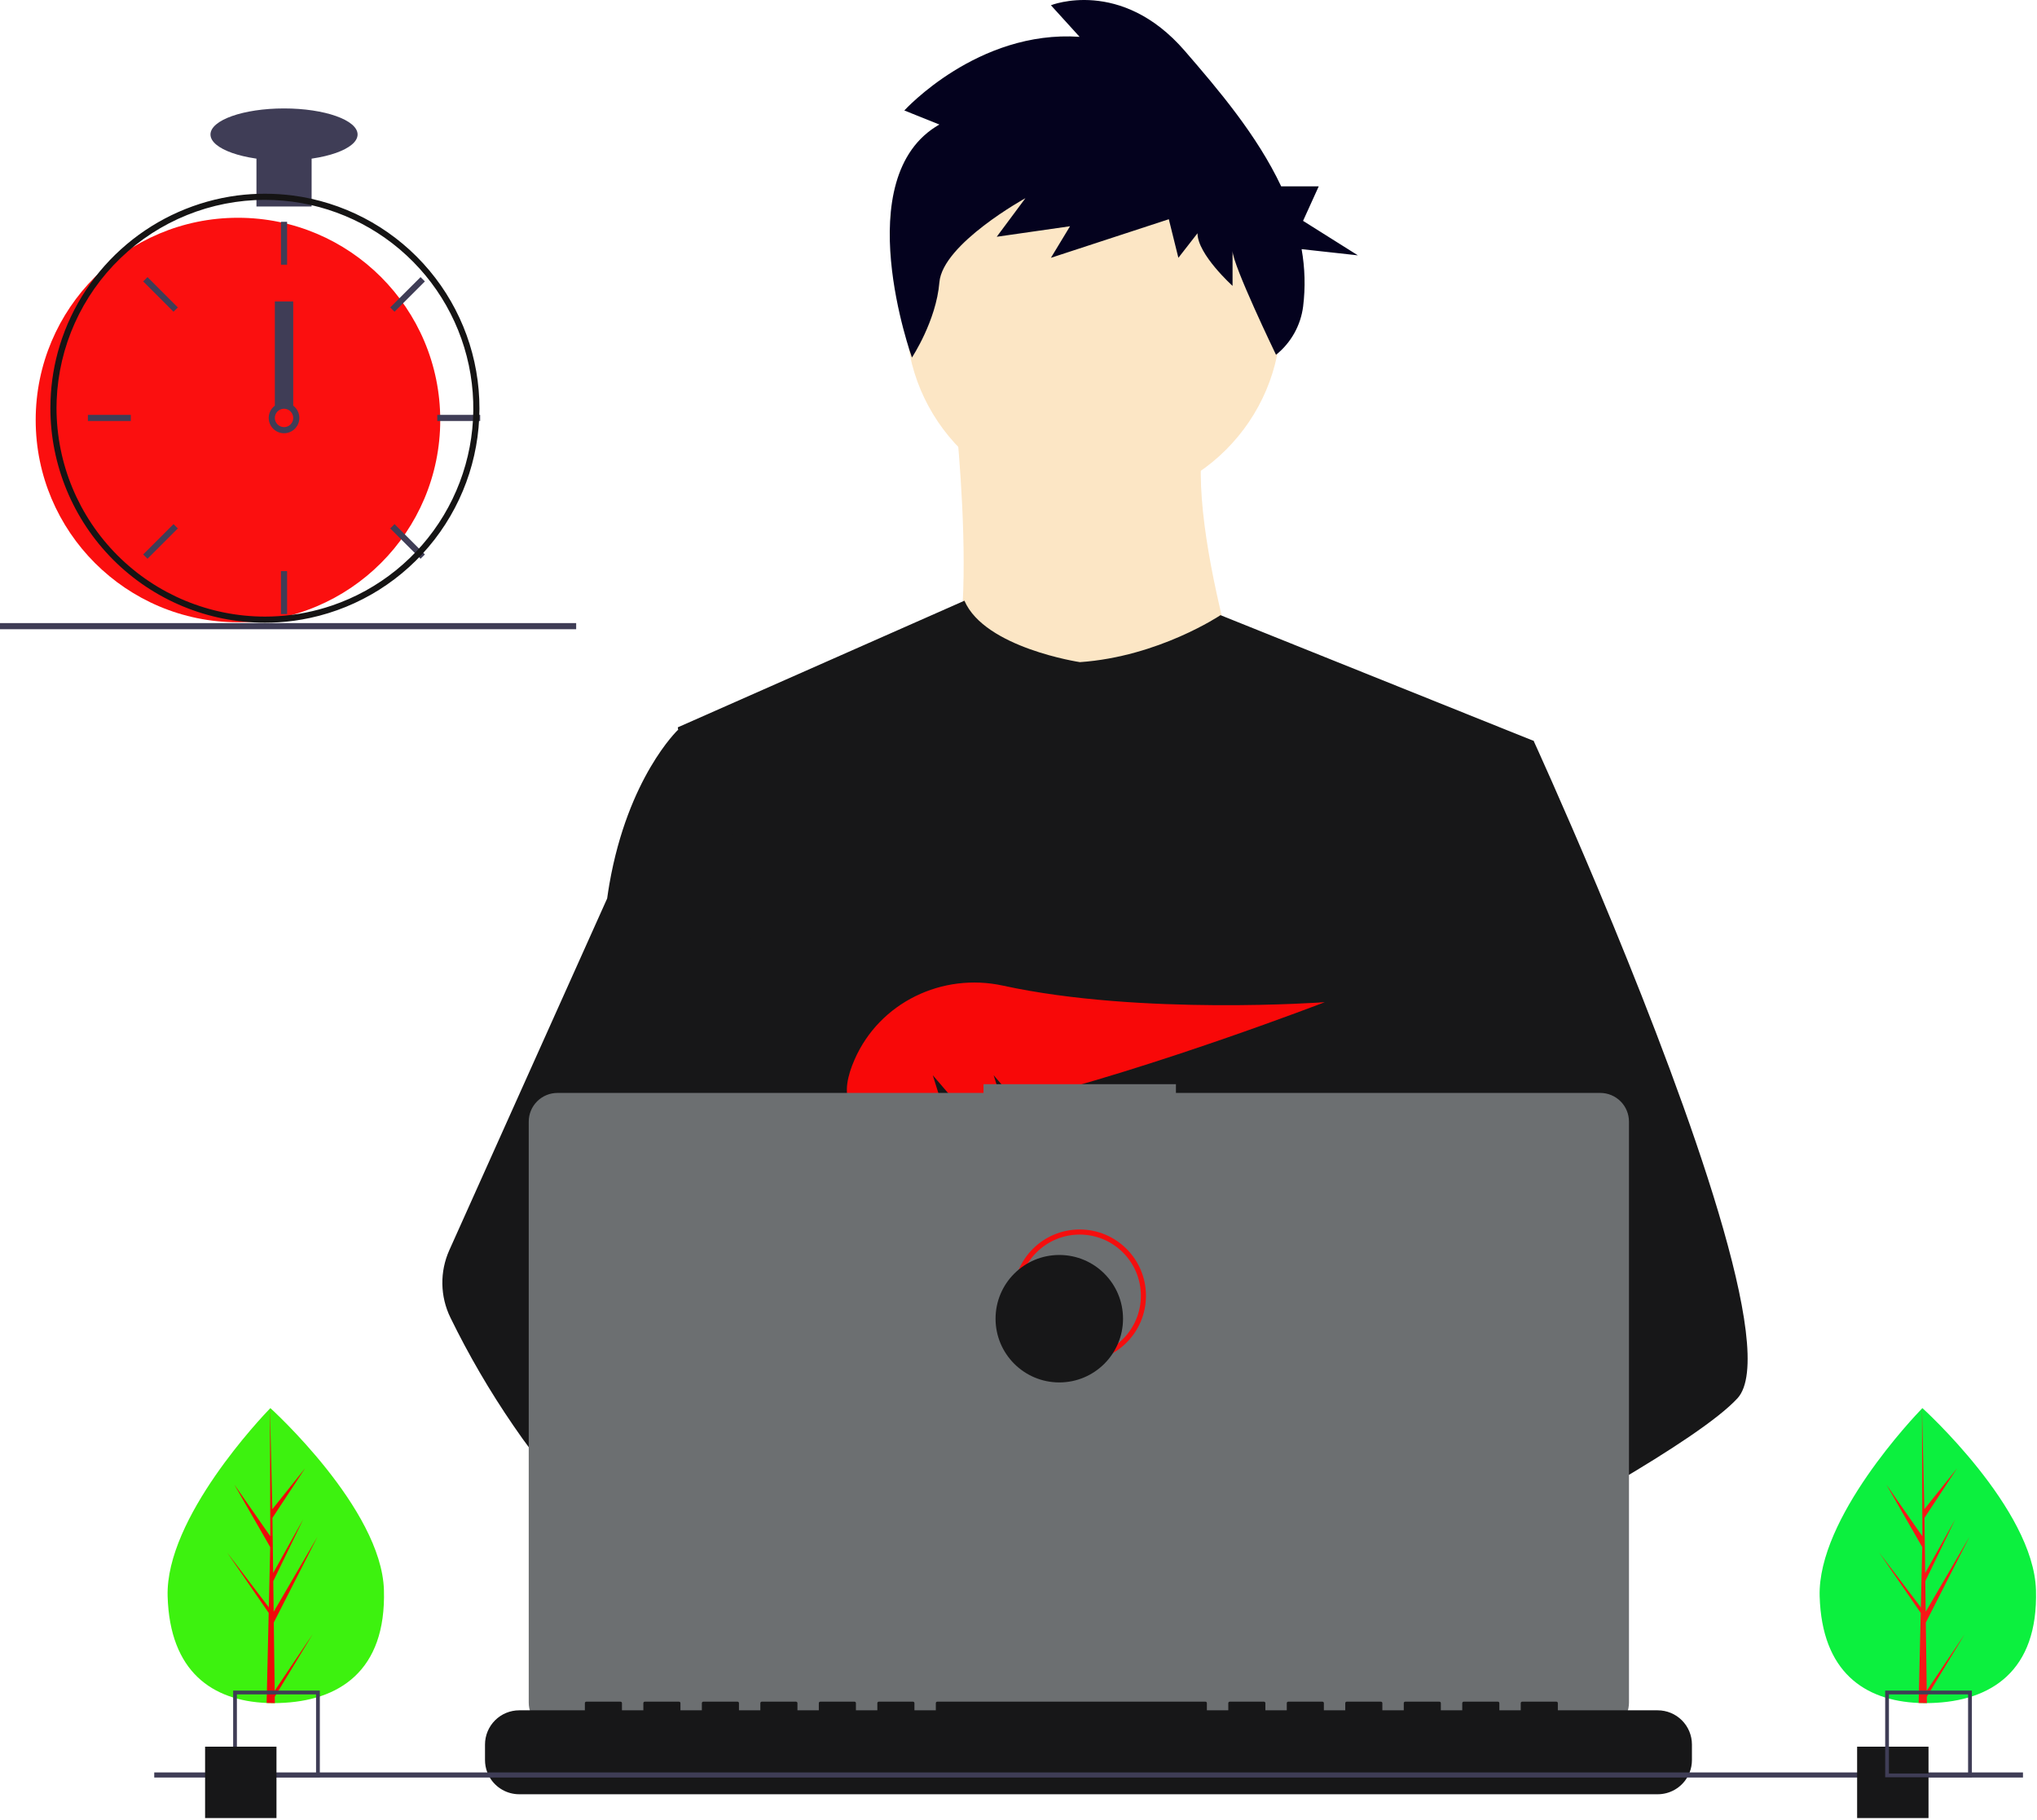 <svg width="799" height="714" viewBox="0 0 799 714" fill="none" xmlns="http://www.w3.org/2000/svg">
<g id="human">
<g id="Person">
<path id="Vector" d="M428.922 197.941C469.534 197.941 502.458 165.018 502.458 124.405C502.458 83.792 469.534 50.869 428.922 50.869C388.309 50.869 355.385 83.792 355.385 124.405C355.385 165.018 388.309 197.941 428.922 197.941Z" fill="#FCE6C5"/>
<path id="Vector_2" d="M516.92 648.636C516.92 648.636 512.16 650.266 504.42 652.576C487.31 657.706 455.65 666.216 428.82 667.916C405.72 669.396 386.2 665.836 382.63 650.766C381.1 644.286 383.27 638.956 388 634.576C402.12 621.486 439 616.796 468.25 615.186C476.51 614.736 484.15 614.526 490.51 614.446C501.31 614.306 508.39 614.526 508.39 614.526L508.56 615.186L516.92 648.636Z" fill="#FCE6C5"/>
<path id="Vector_3" d="M436.99 696.586C418.61 719.346 342.73 671.666 316.19 653.886C310.41 650.016 306.97 647.566 306.97 647.566L331.25 615.186L338.94 604.936C338.94 604.936 345.82 608.586 355.99 614.526C356.36 614.746 356.73 614.966 357.11 615.186C365.88 620.336 376.89 627.066 388 634.576C403.33 644.946 418.83 656.776 428.82 667.916C438.59 678.806 443.08 689.036 436.99 696.586Z" fill="#FCE6C5"/>
<path id="Vector_4" d="M373.564 152C373.564 152 387.427 263.769 366.099 276.314C344.771 288.859 493 290 493 290C493 290 459.942 193.058 474.871 163.405L373.564 152Z" fill="#FCE6C5"/>
<path id="Vector_5" d="M601.57 290.656L589.25 346.756L563.2 465.446L562.42 471.946L553.43 547.196L547.45 597.186L543.44 630.766C519.06 643.296 501.39 651.946 501.39 651.946C501.39 651.946 499.87 644.326 497.42 634.576C480.31 639.706 448.65 648.216 421.82 649.916C431.59 660.806 436.08 671.036 429.99 678.586C411.61 701.346 335.73 653.666 309.19 635.886C308.572 640.143 308.338 644.447 308.49 648.746L288.18 633.126L290.19 597.186L293.58 536.376L297.84 460.116C296.497 456.851 295.371 453.5 294.47 450.086C288.25 427.966 280.7 383.796 274.91 346.756C270.25 316.946 266.75 291.756 266.01 286.396C265.91 285.696 265.86 285.336 265.86 285.336L378.29 235.656C386.28 254.186 423.59 259.756 423.59 259.756C454.5 257.626 478.73 241.326 478.73 241.326L601.57 290.656Z" fill="#171718"/>
<path id="Vector_6" d="M368.467 48.847L354.717 43.342C354.717 43.342 383.466 11.691 423.465 14.444L412.215 2.059C412.215 2.059 439.714 -8.95 464.713 19.948C477.854 35.139 493.059 52.996 502.537 73.111H517.262L511.117 86.643L532.626 100.175L510.549 97.744C511.864 105.154 512.066 112.719 511.148 120.189C510.201 127.661 506.388 134.473 500.513 139.187C500.513 139.187 483.462 103.891 483.462 98.387V112.148C483.462 112.148 469.712 99.763 469.712 91.506L462.213 101.139L458.463 86.002L412.215 101.139L419.714 88.754L390.966 92.883L402.215 77.745C402.215 77.745 369.717 95.635 368.467 110.772C367.217 125.909 357.704 140.253 357.704 140.253C357.704 140.253 332.218 69.489 368.467 48.847Z" fill="#04021E"/>
<path id="Vector_7" d="M681.5 548.566C674.01 556.686 655.45 568.916 632.95 582.156C624.58 587.076 615.67 592.146 606.58 597.186C584.89 609.216 562.18 621.136 543.44 630.766C519.06 643.296 501.39 651.946 501.39 651.946C501.39 651.946 499.87 644.326 497.42 634.576C494.14 621.526 489.2 604.656 484.05 597.186C483.87 596.926 483.69 596.686 483.51 596.446C482.01 594.476 480.5 593.326 479.01 593.326L553.43 547.196L585.59 527.256L562.42 471.946L533.36 402.566L550.9 346.756L568.53 290.656H601.57C601.57 290.656 612.51 314.536 626.5 347.836C628.59 352.816 630.75 358.006 632.95 363.366C661.73 433.366 697.61 531.116 681.5 548.566Z" fill="#171718"/>
<path id="Vector_8" d="M348.99 596.526C346.276 596.516 343.567 596.736 340.89 597.186C317.9 601.136 311.12 621.946 309.19 635.886C308.572 640.143 308.338 644.447 308.49 648.746L288.18 633.126L280.78 627.436C262.97 621.226 247.1 610.196 233.34 597.186C221.403 585.7 210.695 573.001 201.39 559.296C192.122 545.788 183.86 531.616 176.67 516.896C174.664 512.788 173.586 508.29 173.512 503.719C173.437 499.148 174.369 494.617 176.24 490.446L201.39 434.396L238.15 352.476C238.42 350.526 238.717 348.619 239.04 346.756C246.33 304.956 265.86 286.396 265.86 286.396H280.78L290.76 346.756L303.16 421.746L294.47 450.086L274.39 515.536L293.58 536.376L348.99 596.526Z" fill="#171718"/>
<path id="Vector_9" d="M365.877 421.806L378.631 436.687C383.37 435.783 388.319 434.721 393.416 433.529L389.752 421.806L398.71 432.256C452.707 418.976 519.637 393.155 519.637 393.155C519.637 393.155 447.379 398.453 393.428 386.666C369.558 381.451 344.998 393.284 335.202 415.669C329.508 428.679 330.403 439.952 350.596 439.952C357.419 439.835 364.223 439.195 370.949 438.037L365.877 421.806Z" fill="#F80808"/>
</g>
<g id="clock">
<path id="Vector_10" d="M226 244.44H0V246.844H226V244.44Z" fill="#3F3D56"/>
<path id="clock_2" d="M93.34 244.113C137.159 244.113 172.681 208.591 172.681 164.773C172.681 120.954 137.159 85.432 93.34 85.432C49.522 85.432 14 120.954 14 164.773C14 208.591 49.522 244.113 93.34 244.113Z" fill="#FB0F0F"/>
<path id="Vector_11" d="M56.158 217.506L57.858 219.206L69.758 207.305L68.058 205.605L56.158 217.506Z" fill="#3F3D56"/>
<path id="Vector_12" d="M57.858 108.702L56.158 110.402L68.058 122.302L69.758 120.602L57.858 108.702Z" fill="#3F3D56"/>
<path id="Vector_13" d="M34.474 162.752V165.156H51.303V162.752H34.474Z" fill="#3F3D56"/>
<path id="Vector_14" d="M153.061 120.602L154.761 122.302L166.662 110.402L164.962 108.702L153.061 120.602Z" fill="#3F3D56"/>
<path id="Vector_15" d="M171.516 162.752V165.156H188.346V162.752H171.516Z" fill="#3F3D56"/>
<path id="Vector_16" d="M154.762 205.605L153.062 207.305L164.962 219.206L166.662 217.506L154.762 205.605Z" fill="#3F3D56"/>
<path id="Vector_17" d="M112.612 224.06H110.208V240.89H112.612V224.06Z" fill="#3F3D56"/>
<path id="Vector_18" d="M115.016 159.145C113.976 158.365 112.71 157.943 111.41 157.943C110.109 157.943 108.844 158.365 107.803 159.145C107.091 159.686 106.505 160.375 106.084 161.165C105.552 162.181 105.322 163.329 105.421 164.473C105.52 165.616 105.944 166.707 106.643 167.617C107.343 168.527 108.288 169.218 109.368 169.608C110.447 169.998 111.616 170.07 112.735 169.817C113.855 169.564 114.878 168.996 115.685 168.179C116.492 167.363 117.048 166.333 117.288 165.211C117.528 164.088 117.441 162.921 117.039 161.846C116.636 160.771 115.934 159.834 115.016 159.145H115.016ZM111.41 167.56C110.454 167.557 109.539 167.176 108.863 166.501C108.187 165.825 107.806 164.909 107.803 163.954C107.808 163.224 108.03 162.513 108.441 161.91C108.793 161.4 109.271 160.989 109.828 160.718C110.385 160.447 111.003 160.324 111.622 160.361C112.241 160.398 112.84 160.595 113.361 160.931C113.881 161.267 114.306 161.732 114.595 162.281C114.883 162.83 115.025 163.444 115.007 164.063C114.988 164.683 114.811 165.288 114.49 165.818C114.17 166.349 113.718 166.788 113.179 167.094C112.639 167.399 112.03 167.559 111.41 167.56V167.56Z" fill="#3F3D56"/>
<path id="Vector_19" d="M112.612 87.017H110.208V103.847H112.612V87.017Z" fill="#3F3D56"/>
<path id="Vector_20" d="M122.229 59.369H100.591V81.007H122.229V59.369Z" fill="#3F3D56"/>
<path id="Vector_21" d="M111.41 62.975C127.344 62.975 140.261 58.4 140.261 52.757C140.261 47.114 127.344 42.539 111.41 42.539C95.476 42.539 82.559 47.114 82.559 52.757C82.559 58.4 95.476 62.975 111.41 62.975Z" fill="#3F3D56"/>
<path id="clock-hand" d="M115.016 118.273H107.803V159.145H115.016V118.273Z" fill="#3F3D56"/>
<path id="clock2" d="M114.728 76.685C107.545 75.772 100.274 75.772 93.09 76.685C77.086 78.787 62.02 85.435 49.681 95.842C37.341 106.249 28.246 119.977 23.475 135.397C21.305 142.425 20.076 149.709 19.82 157.059C19.785 158.081 19.76 159.115 19.76 160.149C19.783 182.46 28.655 203.85 44.432 219.627C60.208 235.403 81.599 244.276 103.909 244.298C105.7 244.298 107.492 244.238 109.259 244.13C113.407 243.869 117.53 243.299 121.593 242.423C140.995 238.25 158.298 227.356 170.446 211.664C182.595 195.971 188.807 176.49 187.986 156.662C187.165 136.834 179.363 117.933 165.958 103.299C152.554 88.665 134.409 79.239 114.728 76.685H114.728ZM130.248 237.542H130.236C123.459 239.855 116.405 241.257 109.259 241.713C107.492 241.834 105.7 241.894 103.909 241.894C82.237 241.867 61.461 233.246 46.136 217.922C30.812 202.598 22.191 181.821 22.165 160.149C22.165 159.115 22.189 158.081 22.225 157.059C23.051 135.939 32.015 115.957 47.241 101.296C62.466 86.635 82.773 78.432 103.909 78.404C123.276 78.405 142.013 85.282 156.782 97.808C171.552 110.335 181.394 127.698 184.557 146.805C187.719 165.911 183.995 185.52 174.049 202.137C164.104 218.755 148.581 231.301 130.248 237.542H130.248Z" fill="#151414"/>
</g>
<g id="laptop">
<path id="laptop_2" d="M627.695 428.757H461.252V425.326H385.78V428.757H218.651C215.665 428.757 212.801 429.943 210.69 432.054C208.579 434.166 207.392 437.029 207.392 440.015V667.927C207.392 670.913 208.578 673.776 210.69 675.888C212.801 677.999 215.665 679.185 218.651 679.185H627.695C630.68 679.185 633.544 677.999 635.656 675.888C637.767 673.776 638.953 670.913 638.953 667.927V440.015C638.953 438.537 638.662 437.073 638.096 435.707C637.53 434.341 636.701 433.1 635.656 432.054C634.61 431.009 633.369 430.179 632.003 429.614C630.637 429.048 629.173 428.757 627.695 428.757Z" fill="#6C6F71"/>
<path id="Vector_22" d="M663.65 684.386V690.456C663.654 692.122 663.345 693.774 662.74 695.326C662.472 696.018 662.147 696.687 661.77 697.326C660.578 699.327 658.887 700.983 656.862 702.133C654.838 703.283 652.549 703.887 650.22 703.886H203.67C201.342 703.887 199.053 703.283 197.028 702.133C195.003 700.983 193.312 699.327 192.12 697.326C191.743 696.687 191.419 696.018 191.15 695.326C190.546 693.774 190.237 692.122 190.24 690.456V684.386C190.24 682.622 190.587 680.876 191.262 679.246C191.936 677.616 192.926 676.136 194.173 674.889C195.42 673.641 196.901 672.652 198.53 671.977C200.16 671.303 201.906 670.956 203.67 670.956H229.41V668.126C229.41 668.052 229.425 667.98 229.453 667.912C229.481 667.844 229.522 667.782 229.574 667.73C229.626 667.678 229.688 667.636 229.756 667.608C229.824 667.58 229.897 667.566 229.97 667.566H243.4C243.474 667.566 243.547 667.58 243.615 667.608C243.683 667.636 243.745 667.678 243.797 667.73C243.849 667.782 243.89 667.844 243.918 667.912C243.946 667.98 243.96 668.052 243.96 668.126V670.956H252.35V668.126C252.35 668.052 252.365 667.98 252.393 667.912C252.421 667.844 252.462 667.782 252.514 667.73C252.566 667.678 252.628 667.636 252.696 667.608C252.764 667.58 252.837 667.566 252.91 667.566H266.34C266.414 667.566 266.487 667.58 266.555 667.608C266.623 667.636 266.684 667.678 266.736 667.73C266.789 667.782 266.83 667.844 266.858 667.912C266.886 667.98 266.9 668.052 266.9 668.126V670.956H275.3V668.126C275.3 668.052 275.315 667.98 275.343 667.912C275.371 667.844 275.412 667.782 275.464 667.73C275.516 667.678 275.578 667.636 275.646 667.608C275.714 667.58 275.787 667.566 275.86 667.566H289.29C289.364 667.566 289.437 667.58 289.505 667.608C289.573 667.636 289.634 667.678 289.686 667.73C289.739 667.782 289.78 667.844 289.808 667.912C289.836 667.98 289.85 668.052 289.85 668.126V670.956H298.24V668.126C298.24 668.052 298.255 667.98 298.283 667.912C298.311 667.844 298.352 667.782 298.404 667.73C298.456 667.678 298.518 667.636 298.586 667.608C298.654 667.58 298.727 667.566 298.8 667.566H312.23C312.304 667.566 312.377 667.58 312.445 667.608C312.513 667.636 312.574 667.678 312.626 667.73C312.678 667.782 312.72 667.844 312.748 667.912C312.776 667.98 312.79 668.052 312.79 668.126V670.956H321.18V668.126C321.18 668.052 321.194 667.98 321.223 667.912C321.251 667.844 321.292 667.782 321.344 667.73C321.396 667.678 321.458 667.636 321.526 667.608C321.594 667.58 321.667 667.566 321.74 667.566H335.17C335.244 667.566 335.317 667.58 335.385 667.608C335.453 667.636 335.514 667.678 335.566 667.73C335.618 667.782 335.66 667.844 335.688 667.912C335.716 667.98 335.73 668.052 335.73 668.126V670.956H344.13V668.126C344.13 668.052 344.145 667.98 344.173 667.912C344.201 667.844 344.242 667.782 344.294 667.73C344.346 667.678 344.408 667.636 344.476 667.608C344.544 667.58 344.617 667.566 344.69 667.566H358.12C358.194 667.566 358.267 667.58 358.335 667.608C358.403 667.636 358.464 667.678 358.516 667.73C358.569 667.782 358.61 667.844 358.638 667.912C358.666 667.98 358.68 668.052 358.68 668.126V670.956H367.07V668.126C367.07 668.052 367.085 667.98 367.113 667.912C367.141 667.844 367.182 667.782 367.234 667.73C367.286 667.678 367.348 667.636 367.416 667.608C367.484 667.58 367.557 667.566 367.63 667.566H472.83C472.904 667.566 472.977 667.58 473.045 667.608C473.113 667.636 473.174 667.678 473.227 667.73C473.279 667.782 473.32 667.844 473.348 667.912C473.376 667.98 473.39 668.052 473.39 668.126V670.956H481.79V668.126C481.79 668.052 481.804 667.98 481.833 667.912C481.861 667.844 481.902 667.782 481.954 667.73C482.006 667.678 482.068 667.636 482.136 667.608C482.204 667.58 482.277 667.566 482.35 667.566H495.78C495.928 667.567 496.07 667.627 496.175 667.732C496.279 667.836 496.339 667.978 496.34 668.126V670.956H504.73V668.126C504.73 668.052 504.745 667.98 504.773 667.912C504.801 667.844 504.842 667.782 504.894 667.73C504.946 667.678 505.008 667.636 505.076 667.608C505.144 667.58 505.217 667.566 505.29 667.566H518.72C518.794 667.566 518.867 667.58 518.935 667.608C519.003 667.636 519.065 667.678 519.117 667.73C519.169 667.782 519.21 667.844 519.238 667.912C519.266 667.98 519.28 668.052 519.28 668.126V670.956H527.67V668.126C527.67 668.052 527.685 667.98 527.713 667.912C527.741 667.844 527.782 667.782 527.834 667.73C527.886 667.678 527.948 667.636 528.016 667.608C528.084 667.58 528.157 667.566 528.23 667.566H541.66C541.734 667.566 541.807 667.58 541.875 667.608C541.943 667.636 542.005 667.678 542.057 667.73C542.109 667.782 542.15 667.844 542.178 667.912C542.206 667.98 542.22 668.052 542.22 668.126V670.956H550.62V668.126C550.62 668.052 550.635 667.98 550.663 667.912C550.691 667.844 550.732 667.782 550.784 667.73C550.836 667.678 550.898 667.636 550.966 667.608C551.034 667.58 551.107 667.566 551.18 667.566H564.61C564.757 667.568 564.898 667.628 565.001 667.733C565.104 667.838 565.161 667.979 565.16 668.126V670.956H573.56V668.126C573.56 668.052 573.575 667.98 573.603 667.912C573.631 667.844 573.672 667.782 573.724 667.73C573.776 667.678 573.838 667.636 573.906 667.608C573.974 667.58 574.047 667.566 574.12 667.566H587.55C587.624 667.566 587.697 667.58 587.765 667.608C587.833 667.636 587.895 667.678 587.947 667.73C587.999 667.782 588.04 667.844 588.068 667.912C588.096 667.98 588.11 668.052 588.11 668.126V670.956H596.5V668.126C596.5 668.052 596.515 667.98 596.543 667.912C596.571 667.844 596.612 667.782 596.664 667.73C596.716 667.678 596.778 667.636 596.846 667.608C596.914 667.58 596.987 667.566 597.06 667.566H610.49C610.564 667.566 610.637 667.58 610.705 667.608C610.773 667.636 610.835 667.678 610.887 667.73C610.939 667.782 610.98 667.844 611.008 667.912C611.036 667.98 611.05 668.052 611.05 668.126V670.956H650.22C651.984 670.956 653.731 671.303 655.36 671.977C656.99 672.652 658.471 673.641 659.718 674.889C660.965 676.136 661.954 677.616 662.629 679.246C663.304 680.876 663.651 682.622 663.65 684.386Z" fill="#171718"/>
<path id="Vector_23" d="M423.5 533.326C437.307 533.326 448.5 522.133 448.5 508.326C448.5 494.519 437.307 483.326 423.5 483.326C409.693 483.326 398.5 494.519 398.5 508.326C398.5 522.133 409.693 533.326 423.5 533.326Z" stroke="#F50E0E" stroke-width="2" stroke-miterlimit="10"/>
<path id="Vector_24" d="M415.5 542.326C429.307 542.326 440.5 531.133 440.5 517.326C440.5 503.519 429.307 492.326 415.5 492.326C401.693 492.326 390.5 503.519 390.5 517.326C390.5 531.133 401.693 542.326 415.5 542.326Z" fill="#171718"/>
<path id="Vector_25" d="M793.5 695.326H60.5V697.326H793.5V695.326Z" fill="#3F3D56"/>
</g>
<g id="leaf-right">
<path id="leaf right" d="M798.594 623.754C799.527 655.704 780.858 667.413 757.43 668.097C756.886 668.113 756.344 668.123 755.805 668.126C754.719 668.135 753.643 668.117 752.577 668.072C731.389 667.192 714.617 655.945 713.749 626.232C712.851 595.482 751.018 555.529 753.882 552.574L753.887 552.571C753.996 552.458 754.052 552.402 754.052 552.402C754.052 552.402 797.661 591.807 798.594 623.754Z" fill="#0CF03E"/>
<path id="leaf-right_2" d="M755.744 663.255L770.626 641.124L755.774 665.636L755.805 668.126C754.719 668.135 753.643 668.117 752.577 668.072L753.315 636.06L753.295 635.813L753.323 635.766L753.393 632.741L737.095 609.078L753.374 630.477L753.432 631.116L753.989 606.93L739.912 582.397L754.029 602.681L753.882 552.574L753.882 552.407L753.887 552.571L754.821 592.062L767.651 576.021L754.864 595.464L755.143 617.098L766.949 595.984L755.187 620.279L755.343 632.308L772.512 602.897L755.395 636.505L755.744 663.255Z" fill="#F71717"/>
<path id="Vector_26" d="M756.446 685.223H728.446V713.223H756.446V685.223Z" fill="#171718"/>
<path id="Vector_27" d="M739.45 663.223V697.223H773.45V663.223H739.45ZM771.97 695.743H740.92V664.703H771.97V695.743Z" fill="#3F3D56"/>
</g>
<g id="leaf-left">
<path id="leaf-left_2" d="M150.594 623.754C151.527 655.704 132.859 667.413 109.431 668.097C108.886 668.113 108.345 668.123 107.805 668.126C106.719 668.135 105.643 668.117 104.578 668.072C83.389 667.192 66.617 655.945 65.75 626.232C64.852 595.482 103.019 555.529 105.882 552.574L105.887 552.571C105.996 552.458 106.052 552.402 106.052 552.402C106.052 552.402 149.661 591.807 150.594 623.754Z" fill="#3DF20F"/>
<path id="leaf-left_3" d="M107.744 663.255L122.626 641.124L107.774 665.636L107.805 668.126C106.719 668.135 105.643 668.117 104.578 668.072L105.316 636.06L105.295 635.813L105.323 635.766L105.393 632.741L89.096 609.078L105.374 630.477L105.432 631.116L105.989 606.93L91.912 582.397L106.029 602.681L105.882 552.574L105.882 552.407L105.887 552.571L106.822 592.062L119.651 576.021L106.864 595.464L107.144 617.098L118.949 595.984L107.187 620.279L107.343 632.308L124.512 602.897L107.395 636.505L107.744 663.255Z" fill="#EF0909"/>
<path id="Vector_28" d="M91.45 663.223V697.223H125.45V663.223H91.45ZM123.97 695.743H92.92V664.703H123.97V695.743Z" fill="#3F3D56"/>
<path id="Vector_29" d="M108.446 685.223H80.446V713.223H108.446V685.223Z" fill="#171718"/>
</g>
</g>
</svg>
